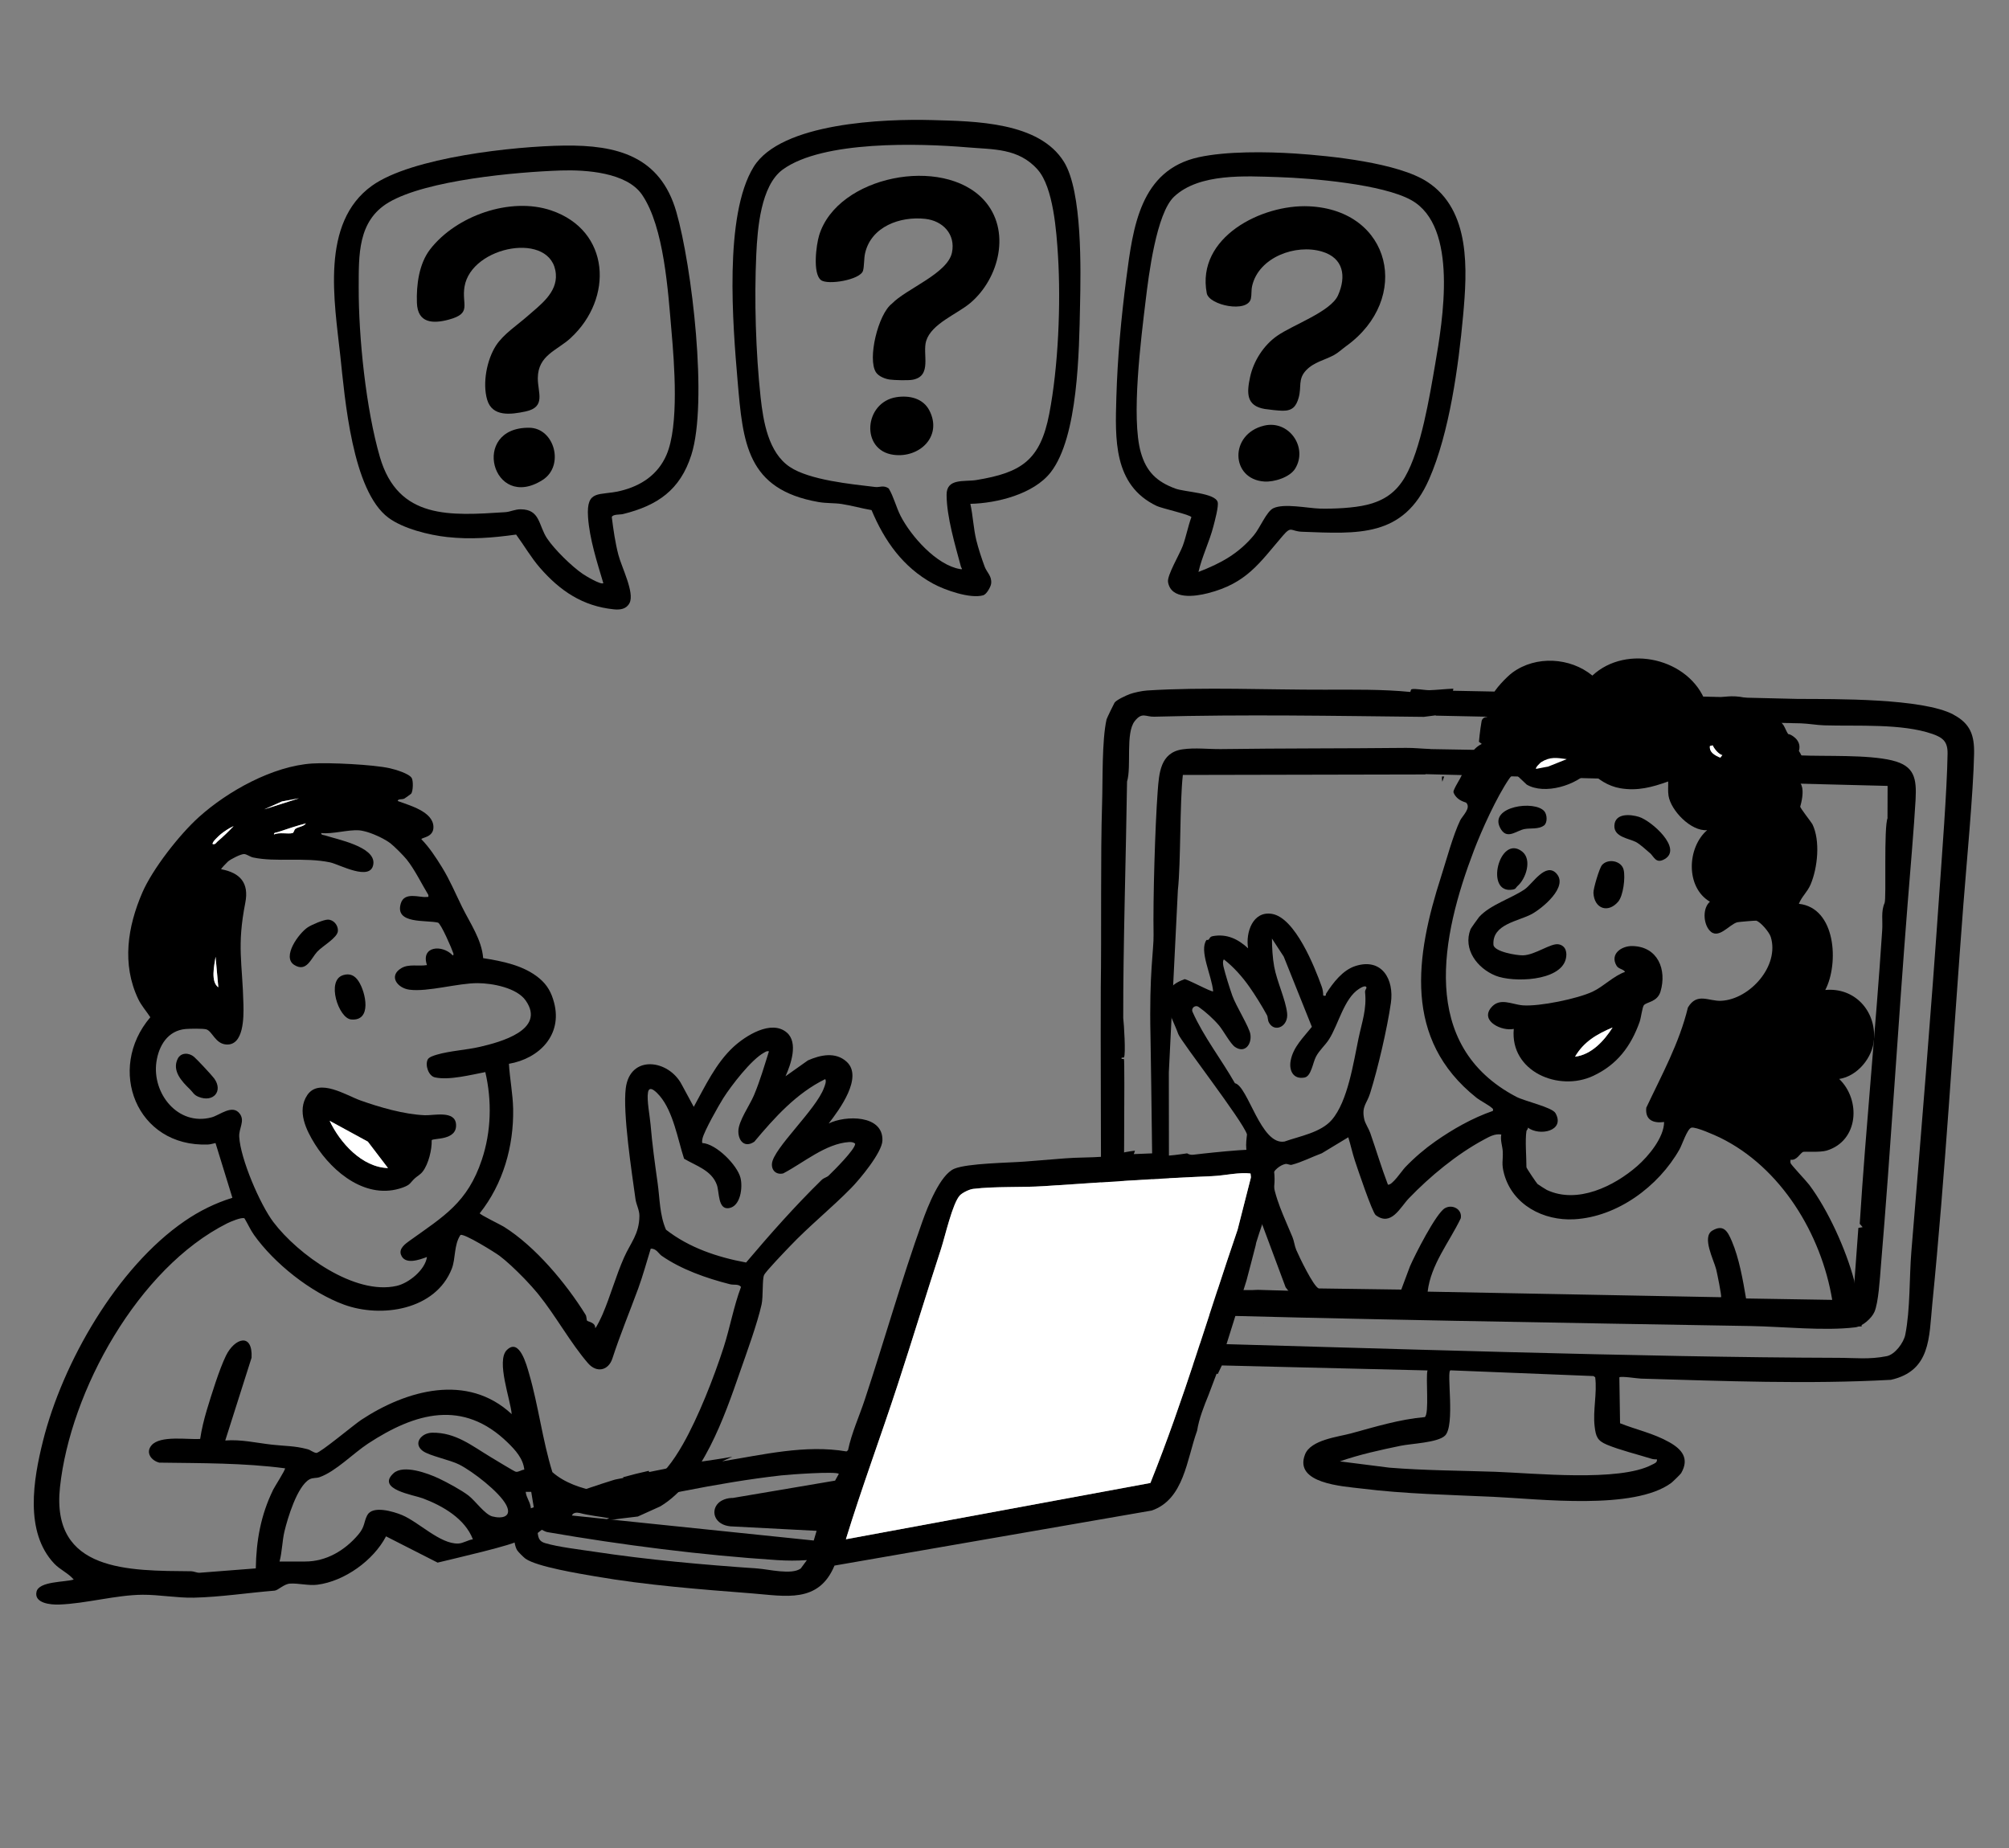 <?xml version="1.0" encoding="UTF-8"?>
<svg id="Layer_1" data-name="Layer 1" xmlns="http://www.w3.org/2000/svg" viewBox="0 0 400 368">
  <rect x="0" y="0" width="400" height="368" fill="#808080" stroke="none"/>
  <defs>
    <style>
      .cls-1 {
        fill: #fff;
      }
    </style>
  </defs>
  <g>
    <path d="M112.31,28.99c10.53-.14,19.15,2.09,22.35,13.2,3.11,10.8,6.32,37.94,2.99,48.4-2.22,6.98-6.73,10.08-13.62,11.78-.58.14-2.06,0-2.22.61.32,2.54.67,5.02,1.31,7.5s3.28,7.57,2.22,9.61c-.62,1.21-1.88,1.38-3.12,1.25-6.21-.63-10.71-3.68-14.71-8.27-1.79-2.06-3.14-4.43-4.75-6.62-4.65.65-9.06,1.01-13.76.49-3.6-.4-8.72-1.66-11.66-3.84-7.22-5.35-8.67-23.75-9.58-32.22-1.17-10.81-4.02-26.51,6.31-33.9,7.91-5.66,28.36-7.86,38.24-7.99ZM120.12,116.11c-1.24-4.15-2.75-8.82-3.04-13.15-.37-5.61,2.24-4.19,6.42-5.2s7.49-3.25,9.19-7.15c2.55-5.87,1.57-18.25,1-24.75-.67-7.72-1.45-20.65-5.86-27.09-3.06-4.46-11.21-4.98-16.14-4.82-8.87.29-26.77,1.91-34.29,6.35-6.24,3.69-5.96,10.58-5.98,16.98-.03,9.91,1.44,24.14,4.21,33.7,3.64,12.54,14.06,11.71,24.98,11.01,1.02-.07,1.91-.58,3.05-.57,3.92,0,3.53,3.21,5.28,5.82,1.48,2.2,4.88,5.54,7.08,7.04.58.4,3.65,2.25,4.11,1.84Z"/>
    <path d="M113.65,67.29c-2.74,2.53-6.52,3.41-6.57,7.99-.03,2.88,1.7,5.78-2.45,6.66-2.89.61-6.63,1.13-7.64-2.36-.95-3.28-.07-7.89,1.74-10.73,1.49-2.32,4.3-4.13,6.29-5.89,2.44-2.16,5.96-4.63,5.65-8.41-.7-8.61-16.8-5.67-18.18,2.52-.61,3.62,1.56,5.3-3.11,6.57-3.21.87-6.23.72-6.37-3.33-.13-3.55.41-7.79,2.63-10.66,5.17-6.69,15.98-10.5,24.1-7.75,11.83,4.01,12.41,17.53,3.91,25.38Z"/>
    <path d="M105.39,85.18c5.03.06,7.05,7.6,2.64,10.4-10.04,6.39-14.49-10.55-2.64-10.4Z"/>
  </g>
  <g>
    <path d="M193.2,100.33c.53,2.39.61,4.88,1.19,7.25.39,1.6,1.08,3.7,1.66,5.26.44,1.18,1.47,1.86,1.29,3.38-.08.66-.92,2.13-1.57,2.32-2.57.75-7.67-1.04-10.02-2.33-5.94-3.25-9.64-8.47-12.22-14.63-1.98-.34-4-.92-5.97-1.22-1.44-.22-2.99-.11-4.6-.39-14.31-2.51-15.04-11.8-16.1-24.1-.95-11.11-2.76-32.98,3.19-42.63,5.45-8.85,26.16-9.59,35.52-9.33,8.55.24,21.35.34,26.28,8.34,3.67,5.96,3.34,21.55,3.19,28.62-.19,8.89-.35,26.12-5.84,33.18-3.38,4.34-10.71,6.17-16.01,6.28ZM206.61,33.77c-3.87-4.31-8.79-3.98-14.04-4.43-9.54-.81-28.75-1.38-36.72,4.42-4.39,3.2-5.03,11.79-5.27,16.87-.42,8.98-.11,19.52.86,28.48.53,4.83,1.54,11,5.8,13.86,3.93,2.64,12.25,3.44,17.05,4.01.87.1,1.62-.44,2.66.29,1,1.66,1.45,3.67,2.36,5.46,2.07,4.04,7.16,9.81,11.84,10.59.69.12.27-.13.18-.46-1.15-4.3-2.84-9.89-2.86-14.33-.01-3.37,3.55-2.55,5.94-2.94,8.94-1.47,12.71-3.91,14.5-13.18,1.81-9.38,2.33-21.96,1.74-31.5-.29-4.72-.92-13.64-4.05-17.13Z"/>
    <path d="M195.87,39.8c5.52,6.01,3.11,15.63-2.67,20.53-2.64,2.23-7.71,4.1-8.79,7.54-.82,2.59,1.29,7.06-2.76,7.76-.85.15-3.61.08-4.52-.05s-2.19-.63-2.72-1.44c-1.73-2.65.42-11.57,3.16-13.66,2.86-2.98,11.1-6,11.97-10.18.76-3.67-1.84-6.34-5.33-6.72-5-.55-10.77,1.54-11.97,6.86-.24,1.05-.16,2.62-.41,3.47-.53,1.82-7.08,2.92-8.39,1.85-1.66-1.34-.93-7-.34-8.92,3.65-11.85,24.63-15.9,32.77-7.04Z"/>
    <path d="M178.47,79.09c2.56-.4,5.33.2,6.59,2.68,2.62,5.15-2.01,9.48-7.14,8.8-6.64-.87-5.9-10.47.56-11.48Z"/>
  </g>
  <g>
    <path d="M284.18,36.21c8.71,5.67,7.95,17.63,7.13,26.65-.91,9.96-2.71,23.33-6.78,32.59-5.11,11.62-14.16,10.85-25.3,10.44-2.31-.09-2.05-1.27-3.85.83-4.68,5.47-7.19,9.44-14.89,11.41-2.51.64-7.34,1.37-7.93-2.23-.22-1.32,2.31-5.53,2.93-7.2.69-1.87,1.03-3.85,1.72-5.71-.15-.49-5.86-1.74-6.91-2.24-8.69-4.14-8.26-13.45-8.03-21.6.23-7.93.96-15.89,1.99-23.76,1.32-10.06,2.71-21.54,14.44-24.09,5.51-1.2,13.4-1.1,19.14-.73,7.13.47,20.51,1.84,26.34,5.64ZM279.75,94.97c3.19-5.5,4.88-15.98,5.99-22.39,1.5-8.73,4.71-27.47-4.77-32.74-5.69-3.16-19.75-4.36-26.43-4.57-6.51-.2-15.75-.83-20.77,3.89-3.55,3.33-5.08,15.78-5.66,20.64-.92,7.6-2.93,23.38-.97,30.28,1.08,3.82,3.15,5.85,6.9,7.22,1.88.69,7.86.85,8.4,2.67.24.81-.58,3.81-.85,4.85-.8,3.09-2.27,6-2.97,9.07,4.45-1.71,7.98-3.63,11.06-7.34,1.2-1.45,2.49-4.68,3.82-5.33,2.12-1.05,6.92,0,9.34.06,2.72.06,6.69-.11,9.33-.76,3.44-.84,5.81-2.49,7.59-5.56Z"/>
    <path d="M268.07,68.89c-.79.57-1.62,1.36-2.47,1.82-1.86,1.01-3.97,1.37-5.55,3.03-1.67,1.76-.87,3.3-1.48,5.45-.49,1.74-1.25,2.63-3.21,2.6-.8-.01-2.75-.22-3.55-.35-3.72-.63-3.59-3.21-2.91-6.37.69-3.19,2.71-6.33,5.38-8.19,3.16-2.21,10.69-4.82,12.13-8.08,1.67-3.77,1.11-7.42-3.19-8.7-5.24-1.57-12.6,1.12-13.91,6.83-.21.93-.08,1.72-.25,2.52-.64,2.95-8.34,1.35-8.79-1.06-2.12-11.16,10.98-17.74,20.35-17.31,16.45.75,20.45,18.41,7.44,27.82Z"/>
    <path d="M257.88,93.31c-1.06,1.73-4.16,2.7-6.12,2.58-6.75-.42-7.05-9.46-.08-11.13,4.95-1.19,8.78,4.33,6.2,8.55Z"/>
  </g>
  <g id="aAbfpB">
    <g>
      <path d="M248.59,250.99c.02.16.02.31-.01.44.02-.13.03-.28.01-.44Z"/>
      <path d="M388.93,142.29c-6.13-3.26-23.52-3.08-30.95-3.11-1.31,0-52.91-1.36-68.69-1.63.03-.14.06-.27.08-.41-1.58.05-3.19.25-4.75.3-.82.03-2.92-.38-3.56-.19-.22.06-.18.55-.3.54-5.41-.54-11.32-.46-16.95-.45-11.36.03-24.23-.56-35.4.16-1.02.06-2.73.44-3.47.72-.72.27-2.64,1.14-3.03,1.71-.12.17-1.55,3.14-1.59,3.32-.95,4.25-.74,12.16-.89,16.81-.33,10.13-.1,26.37-.26,36.58-.07,4.7.09,47.52.12,66.13,0,4.77,3.81,8.65,8.58,8.77l56.35,1.36c-.39,1.44.39,8.65-.54,9.29-5.08.45-9.87,1.94-14.73,3.26-2.5.68-7.96,1.25-9.11,4.17-2.3,5.83,7.6,6.35,11.23,6.8,8.74,1.09,17.54,1.24,26.31,1.65,9.21.43,27.89,2.71,35.35-2.75.27-.2,1.85-1.73,1.99-1.96,1.7-2.93.15-4.76-2.36-6.17-3.18-1.79-6.48-2.45-9.8-3.77l-.14-9.14c.3-.3,3.66.24,4.32.25,16.44.48,33.29,1.14,49.74.24,7.96-1.77,7.59-8.49,8.24-15.02,2.63-26.47,4.16-53.17,6.2-79.68.59-7.7,1.98-22.34,2.13-29.95.07-3.71-.74-6.02-4.11-7.81ZM328.78,290.48c.36.11.74.14,1.12.13.11.66-.55.83-1,1.07-6.51,3.45-23.48,1.67-31.24,1.4-6.96-.24-13.99-.25-21.05-.82l-9.83-1.25c3.9-1.37,8.05-2.27,12.11-3.11,2.13-.44,7.33-.61,8.8-2,2.1-1.98.24-13.04,1.12-13.02l28.46,1.14.34.24c.41,3.16-.49,6.65-.11,9.8.24,2,.53,2.83,2.45,3.63,2.51,1.05,6.14,1.95,8.84,2.79ZM386.11,178.11c-1.63,23.6-3.59,47.38-5.55,71.11-.43,5.22-.2,11.44-1.21,16.56-.31,1.58-2.04,3.95-3.7,4.28-3.53.7-6.21.33-9.64.33-38.37-.09-93.17-1.95-133.97-3.07-4.81-.13-8.63-4.11-8.55-8.93.29-17.45.48-47.18.3-47.46-.09-.13-.53.07-.49-.19-.04-.25.4-.05.49-.19.37-.58,0-6.68-.15-7.84-.04-13.75.57-33.27.76-47.07.92-3.05-.35-9.65,1.53-12.04,1.47-1.87,2.16-.83,3.88-.88,17.94-.49,35.8-.16,53.68.03l2.35-.3s.01.04.02.06h0c1.26.01,71.42,1.49,72.68,1.53,1.54.05,3.24.36,4.7.4,6.55.2,15.43-.41,21.53,1.72,2.11.74,3.04,1.56,3,3.94-.11,7.27-1.16,20.73-1.66,28Z"/>
      <path d="M376.75,151.43c-4.94-1.19-13.18-.78-18.43-1.01-.58-.02-57.27-.95-73.52-1.25,0,0,0-.02,0-.02h0c-1.62-.05-3.28-.24-4.87-.22-12.28.13-24.6.07-36.82.24-2.47.03-5.15-.32-7.68.05-4.43.64-4.66,4.78-4.93,8.36-.52,6.95-.95,21.68-.82,28.52.06,3.06-.9,7.54-.61,20.27.08,3.33.71,52.01.67,55.25.14-.01.29-.03.43-.04,0,0,0,.02,0,.03,35.57,1.09,83.08,1.84,118.46,2.45,6.35.11,14.51,1.01,20.74.26,1.44-.17,3.28-1.79,3.84-3.08.8-1.83,1.09-6.75,1.27-8.97,2.03-24.17,3.43-48.28,5.35-72.45.38-4.73,1.32-15.88,1.57-20.57.22-4.2-.17-6.74-4.64-7.81ZM375.85,162.84c-.83,1.71-.23,16.11-.62,16.98-.75,1.69-.34,3.43-.48,5.46-1.28,19.57-3.23,38.87-4.47,58.42l.58.67-.85.15-1.09,14.8c-.44-.1-1.11-.02-1.83.07h0c-.06.06-.13.11-.2.15-.02.01-.04.02-.05.03-.12.06-.25.11-.41.13-4.66.76-23.69-.65-23.69-.65h-.02c-1.23.22-2.44.31-3.64.29-.07,0-.14,0-.22,0-.1,0-.19,0-.29,0-.13,0-.25,0-.38-.02-.1,0-.2,0-.29-.01-.16-.01-.31-.02-.47-.03-.02,0-.04,0-.06,0-.17-.01-.33-.03-.5-.05-.07,0-.13-.01-.2-.02-.13-.01-.26-.03-.39-.04-.12-.01-.24-.03-.37-.04-.13-.02-.26-.03-.38-.05-.13-.02-.25-.04-.38-.06-.01,0-.03,0-.04,0-.35-.05-.69-.11-1.04-.17-.15-.02-.29-.05-.44-.07-.13-.02-.25-.04-.38-.07l-54.58-1.03-28.24-.83c-2.15.21-12.64-.23-17.64-.29-.04-11.98-.07-42.42-.07-43,0-.17,1.8-36.3,1.8-36.3.61-5.63.35-17.28.99-22.94l48.29-.1h0s0-.04,0-.06l92.03,2.34-.02,6.36Z"/>
      <path class="cls-1" d="M342.71,259.06c.07-.01.15-.03.23-.04-.07.02-.14.03-.21.04h-.02Z"/>
    </g>
  </g>
  <g id="aAbfpB-2" data-name="aAbfpB">
    <g>
      <path d="M234.58,274.38c.02.16.02.31-.01.44.02-.13.03-.28.01-.44Z"/>
      <path d="M120,302.91c2.33-.35,4.66-.67,7-.92l4.47-2.02c8.37-5.02,12.78-17.91,15.86-26.77,1.35-3.88,3.43-9.55,4.3-13.42.35-1.57.11-5.03.5-5.87.36-.78,4.2-4.74,5.1-5.69,3.84-4.05,8.29-7.62,12.21-11.61,1.75-1.77,6.16-7.1,6.25-9.46.21-5.21-7.4-5.08-10.7-3.42,2.1-2.71,6.94-9.22,3.58-12.3-2.21-2.02-5.22-1.37-7.71-.27l-4.46,3.16c1.06-2.35,2.58-6.71.26-8.7-3.1-2.65-8.24.65-10.65,2.88-3.47,3.21-5.63,7.82-7.88,11.91l-2.38-4.4c-2.6-5.05-10.33-6.08-11.16.72-.61,4.99,1.19,16.62,1.94,22.07.14,1.04.79,2.18.78,3.32-.04,3.66-1.74,5.31-3.06,8.29-1.63,3.67-2.69,7.62-4.25,11.26-.15.36-1.32,2.91-1.51,2.77.11-1.09-1.43-1.24-1.6-1.45-.14-.17-.06-.8-.31-1.2-3.88-6.25-10.02-13.61-16.27-17.51-.63-.4-4.79-2.4-4.79-2.68,4.64-5.83,6.78-13.34,6.65-20.78-.06-2.99-.67-6-.84-8.98,6.03-1.04,10.69-5.74,8.99-12.18-.53-2.01-1.33-3.49-2.92-4.83-3.08-2.58-7.32-3.42-11.2-4.03-.28-3.68-2.59-6.93-4.2-10.2-1.33-2.7-2.41-5.32-4-7.9-1.19-1.93-2.53-3.98-4.1-5.58,0-.37,2.43-.33,2.4-2.44-.05-3.08-4.77-4.29-7.11-5.17.02-.49.84-.25,1.31-.48.17-.09,1.31-.91,1.37-.98.39-.55.43-2.56.11-3.11-.53-.91-3.29-1.71-4.35-1.95-3.23-.74-12.09-1.17-15.47-.95-7.82.5-16.81,5.49-22.55,10.66-3.9,3.51-9.24,10.35-11.27,15.04-2.93,6.77-4.12,14.23-.84,21.16.63,1.34,1.63,2.44,2.43,3.67-8.8,10.3-2.77,25.9,11.49,25.34.53-.02.99-.2,1.49-.29l3.36,10.9c-3.43,1.07-6.56,2.61-9.52,4.65-13.43,9.22-24.3,28.17-28.2,43.81-1.9,7.6-3.72,18.07,2.25,24.39,1.17,1.23,2.78,1.88,3.88,3.17-1.74.55-6.93.31-7.41,2.43-.53,2.33,2.92,2.61,4.5,2.55,5.36-.19,11.32-1.91,16.61-1.95,3.18-.03,6.99.66,10.23.58,5.27-.12,10.86-.98,16.07-1.4.69-.06,1.85-1.33,3.06-1.4,1.67-.11,3.71.45,5.46.22,5.4-.7,11.15-4.83,13.66-9.63l10.27,5.23c2.98-.73,15.62-3.62,16.17-4.43.2-.29.45-.55.72-.77l-1.3.25c.31-.54,1.03-.51,1.54-1.09,1-1.12,1.68-3.59,1.4-5.09-.24-1.22-.87-1.81-.99-2.96h1.1s1.25,7.6,1.25,7.6c.12-.03.25-.06.37-.09,1.55-.36,3.14-.71,4.72-.94l-1.06-3.39c.22-.24.27-.39.63-.37.44.02,2.7,1.13,3.62,1.37,1.95.52,4.01.72,5.99,1.07M129.02,217.51c.28-1.54,1.76.05,2.33.71,2.7,3.17,3.59,8.64,4.85,12.52,2.41,1.43,5.46,2.29,6.52,5.18.53,1.43.18,5.02,2.42,4.66,2.34-.38,2.77-4.19,2.29-6.05-.65-2.53-4.82-6.76-7.61-6.92-.06-.3-.02-.6.05-.89.33-1.48,3.2-6.54,4.14-8.04,1.61-2.53,5.56-7.67,8.11-9.06.33-.18.53-.37.98-.27-.92,2.92-1.8,5.95-2.99,8.77-.84,1.99-3.1,5.14-3.1,7.15,0,2,1.31,3.35,3.18,2.08,4.03-4.81,8.38-9.66,14.11-12.46.3.42-.07,1.27-.23,1.71-1.55,4.34-10.1,12.08-10.37,15.11-.12,1.37.87,2.27,2.23,1.96,4.02-2.09,8.48-5.97,13.16-6.25.36-.02.96.04,1.18.36-.05,1.16-4.26,5.33-5.29,6.33-.34.33-.94.43-1.37.84-5.31,5.19-10.28,10.81-15.06,16.46-5.71-1.06-11.34-2.94-15.95-6.54-1.29-2.98-1.22-6.18-1.67-9.33-.54-3.85-1.08-7.74-1.4-11.61-.14-1.68-.79-4.91-.51-6.4ZM56.15,159.59l3.38-.63-6.92,2.21,3.54-1.58ZM60.91,163.95c-.38.65-1.46.66-2.09,1.1-.27.19-.29.77-.59.84-.92.23-2.58-.21-3.68.27-.07-.4.48-.37.77-.47,1.84-.62,3.72-1.24,5.59-1.74ZM43.89,166.17c.67-.57,1.8-1.31,2.62-1.66-.98,1.04-2.09,2.12-3.18,3.04-.31.26-.45.67-.97.55-.32-.3,1.28-1.72,1.53-1.93ZM43.47,196.61c-1.58-1.14-.8-4.38-.55-6.09l.55,6.09ZM42.11,222.51c-6.7,1.78-11.86-4.79-10.97-11.03.47-3.26,2.27-6.26,5.82-6.57.8-.07,3.46-.12,4.11.07,1.2.36,1.78,2.83,3.93,3.01,3.55.3,3.53-5.43,3.47-7.92-.2-8.43-1.34-11.57.37-20.3.77-3.95-1.01-5.96-4.81-6.68-.07-.1,1.17-1.36,1.37-1.54.55-.47,2.51-1.48,3.19-1.48.5,0,1.19.55,1.79.68,4.58.98,10.24-.1,15.35.98,1.81.38,8.18,3.94,8.61.29.4-3.44-7.29-4.88-9.61-5.66-.29-.1-.84-.06-.77-.47,2.37.24,5.29-.71,7.57-.54.22.02.45.05.7.11.13.03.25.06.39.09.13.03.27.07.41.11.14.04.28.09.42.13s.28.1.43.15c.36.13.73.28,1.08.44.14.06.29.13.43.19l.21.1c.21.1.41.2.61.31.26.14.51.28.74.42.12.07.22.14.33.21.16.1.3.2.43.3.75.57,2.65,2.48,3.26,3.24,1.63,2.05,2.95,4.81,4.31,7.05.07.54-.01.38-.42.42-1.33.14-4.34-1.11-5.06,1.29-1.25,4.18,5.04,3.24,7.42,3.82.63.3,2.74,5.17,3.04,6.1.04.14.07.45-.13.41-2.08-2.21-6.41-1.85-5.12,1.94-1.7.29-3.59-.28-5.08.6-2.64,1.55-.83,3.98,1.58,4.3,3.67.49,9.66-1.32,13.61-1.3,2.92.01,7.78.92,9.55,3.46,4.09,5.86-5.13,8.29-9.07,9.21-2.79.65-5.97.79-8.66,1.58-.53.16-1.55.46-1.79.97-.54,1.13.17,3.26,1.44,3.54,2.82.63,7.22-.52,10.04-1.05,1.33,5.73,1.18,11.84-.69,17.44-2.85,8.56-7.57,11.26-14.34,16.11-.84.6-2.22,1.56-1.77,2.8.75,2.1,3.65,1.04,5.18.47-.37,2.57-3.59,5.19-6.02,5.75-8.38,1.93-19.7-6.29-24.55-12.69-2.67-3.52-6.58-12.64-6.81-17.01-.09-1.68,1.17-3.12.13-4.55-1.46-2.02-4.01.27-5.65.7ZM54.34,296.76c-2.42,4.97-3.32,10.03-3.41,15.56l-11.2.87c-.57.02-1.1-.29-1.66-.3-12.31-.12-27.93.21-26.13-16.72,2.05-19.2,15.59-43.66,33.27-52.55.63-.32,2.95-1.31,3.47-1,.62,1.03,1.18,2.28,1.87,3.26,4.05,5.72,11.33,11.49,17.92,13.91,7.47,2.74,18.26,1.08,21.48-7.14.8-2.05.4-4.75,1.73-6.72.67-.39,6.85,3.45,7.8,4.16,1.36,1.02,3.21,2.76,4.87,4.47.17.18.35.36.51.54.34.36.67.71.97,1.05.39.43.74.84,1.06,1.22.13.15.25.3.36.44,3.35,4.14,6.41,9.73,9.85,13.68,1.7,1.95,4.04,1.45,4.83-.97,1.54-4.74,3.42-9.25,5.15-13.96.94-2.58,1.67-5.28,2.48-7.9,1.09-.09,1.6,1,2.15,1.39,3.9,2.73,8.99,4.51,13.61,5.68.81.21,1.71-.11,2.22.54-1.47,3.9-2.19,8.09-3.46,12.03-1.94,6.01-5.05,13.93-8.11,19.3-3.95,6.94-8.37,11.1-16.99,9.42-3.2-.63-6.53-1.69-9-3.87-1.98-6.39-2.77-13.19-4.63-19.59-.48-1.63-1.91-7.26-4.45-4.71-2.15,2.16.76,9.89.98,12.75-8.82-8.21-20.94-4.81-29.98,1.16-1.39.92-8.15,6.57-8.91,6.57-.65-.09-1.12-.57-1.74-.74-2.67-.71-4.51-.61-7.12-.91-3.11-.35-6.12-1.08-9.28-.83l5.24-16.49c.24-5.06-3.38-3.92-5.1-.4-1.34,2.75-2.9,7.81-3.82,10.85-.56,1.86-1.03,3.82-1.32,5.74-2.49.15-7.96-.76-9.68,1.26-1.25,1.47-.04,3.04,1.54,3.45,8.36.12,16.74.04,25.04,1.13.15.21-2.14,3.78-2.42,4.36ZM73.13,301.71c-.74,1.42-.43,2.27-1.79,3.88-2.72,3.21-6.43,5.36-10.56,5.36h-5.12c.5-1.86.54-4.17.97-5.97.64-2.69,2.54-8.99,4.97-10.38.68-.39,1.35-.2,2.04-.45,3.22-1.14,6.67-4.73,9.65-6.69,9.45-6.19,18.91-8.83,27.79-.2,1.53,1.49,3.09,3.2,3.31,5.4-.58.02-1.11.51-1.69.42-.29-.05-4.35-2.54-5.04-2.95-3.7-2.21-6.92-4.91-11.63-4.83-.09,0-.19,0-.28.02-.09,0-.18.02-.27.04-.09.02-.17.03-.26.06-.43.11-.81.3-1.12.55-.96.75-1.22,2,.09,2.97,1.31.97,5.43,1.77,7.26,2.71,2.67,1.36,8.01,5.46,9.36,8.08,1.18,2.31-.82,2.76-2.79,2.24-1.49-.4-3.38-3.1-4.72-4.14-1.39-1.08-4.33-2.67-5.97-3.44-2.14-1-7-2.81-8.97-1.02-3.52,3.21,3.96,4.3,5.82,5,3.96,1.49,8.4,4.04,9.97,8.16-.96.12-1.95.81-2.92.84-3.61.12-7.84-4.28-11.21-5.68-1.67-.69-5.85-1.96-6.88.03Z"/>
      <path class="cls-1" d="M43.47,196.61c-1.58-1.14-.8-4.38-.55-6.09l.55,6.09Z"/>
      <path class="cls-1" d="M60.91,163.95c-.39.65-1.46.66-2.09,1.1-.27.19-.29.77-.59.85-.92.23-2.58-.21-3.68.27-.07-.4.48-.37.77-.47,1.84-.62,3.72-1.24,5.59-1.74Z"/>
      <polygon class="cls-1" points="59.53 158.97 52.61 161.17 56.15 159.59 59.53 158.97"/>
      <path class="cls-1" d="M46.52,164.5c-.98,1.04-2.09,2.12-3.18,3.04-.31.26-.45.67-.97.55-.31-.3,1.28-1.72,1.53-1.93.67-.57,1.8-1.31,2.62-1.66Z"/>
      <path d="M82.6,234.64c-1,.92-.8,1.26-2.44,1.85-7.1,2.54-13.86-2.95-17.43-8.61-1.75-2.79-3.67-6.66-1.55-9.81,2.34-3.48,7.78.07,10.57,1.06,3.86,1.37,8.65,2.77,12.83,2.95,1.74.08,6.03-1.03,6.22,1.82.22,3.29-4.55,2.68-4.85,3.16.06,1.87-.63,4.73-1.79,6.24-.48.62-1.06.88-1.56,1.34ZM77.25,232.6l-4.01-5.26-7.61-4.15c2.06,4.37,6.44,9.25,11.62,9.41Z"/>
      <path d="M65.26,183.13c1.16-.01,2.09,1.12,2.02,2.26-.09,1.37-3.09,2.99-4.15,4.16-1.21,1.33-2.11,4.12-4.53,2.61-2.56-1.6.91-6.34,2.68-7.5.77-.51,3.12-1.52,3.98-1.53Z"/>
      <path d="M37.83,216.93c-1.61-1.55-3.65-3.7-2.44-6.11.64-1.27,2.25-1.22,3.25-.36.59.5,3.56,3.68,4.01,4.3,1.83,2.55-.2,4.84-3.11,3.66-.98-.39-1.11-.91-1.7-1.48Z"/>
      <path d="M68.31,194.18c1.39-.42,2.35.09,3.09,1.23,1.42,2.18,2.72,7.99-1.49,7.6-2.5-.23-5-7.8-1.6-8.82Z"/>
      <path class="cls-1" d="M77.25,232.6c-5.18-.15-9.56-5.04-11.62-9.41l7.61,4.15,4.01,5.26Z"/>
    </g>
  </g>
  <g id="aAbfpB-3" data-name="aAbfpB">
    <g>
      <path d="M251.56,263.3c.02.16.02.31-.01.44.02-.13.03-.28.01-.44Z"/>
      <path d="M251.29,229.05c-1.11-.59-13.3.84-13.67.89-.4.06-.9-.02-1.26-.27-1.66.24-3.32.49-4.99.51-.51,0-.87-.22-1.09-.54l-4.55.18c.07-.14.16-.37.24-.68-1.26.15-2.51.37-3.73.73-.14.13-.29.19-.52.23-.12.02-.24.04-.37.05-.23.08-.46.16-.68.25-.42.17-.79.11-1.06-.06-2.49.19-5.22.13-7.59.33-2.65.22-5.35.44-7.97.64-3.28.25-11.38.33-14.03,1.42-2.84,1.17-5.34,7.62-6.37,10.51-4.15,11.6-7.56,23.64-11.43,35.36-1.12,3.41-2.64,6.67-3.38,10.19l-.3.24c-8.24-1.4-16.6.66-24.76,1.97l2.03-.91c-2.36.42-4.71.75-6.99,1.08-.23.03-.45.07-.68.1.04,0,.07.01.11.02l-9,1.84-.08-.24c-1.7.38-3.4.79-5.09,1.27l.03.15-1.59.31c-.15.05-.3.09-.45.13-6.39,1.97-12.61,4.42-18.98,6.45-1.01,1.67-1.06,6-.12,7.51.2.33,1.31,1.43,1.65,1.67,2.25,1.61,10.77,2.99,13.91,3.53,10.15,1.76,20.94,2.59,31.21,3.39,6.64.52,13.26,2.05,16.41-5.54l63.16-10.96c6.43-2.22,6.96-10.13,9.04-15.9.39-2.46,1.38-4.91,2.27-7.1l1.61-4.26c.08.03.15.05.23.08.73-1.57,1.49-3.13,2.24-4.69-.32.05-.64.11-.95.19l4.43-14.12s1.76-6.66,1.82-6.97c.04-.19.08-.37.11-.56.12-.58,3.29-9.85,3.32-9.84.03,0,.06.02.09.04.01,0,1.34-6.77-2.22-8.65ZM159.43,312.34c-1.82,1.33-6.41.15-8.6,0-10.91-.76-21.84-1.72-32.63-3.36-2.79-.42-7.08-.92-9.66-1.69-1.1-.33-1.35-.92-1.48-2.02l.81-.64c.4.18.75.41,1.19.48,14.91,2.57,30.54,4.57,45.65,5.56,2,.13,3.96.14,5.95,0l-1.23,1.67ZM166.29,294.84l-20.36,3.45c-.08,0-.15,0-.23,0-.15.01-.29.02-.43.04-.07.01-.14.02-.21.03-.13.02-.26.05-.39.08-.31.08-.6.19-.85.32-.1.05-.2.11-.29.16-1.59,1.02-1.71,2.98-.38,4.14.07.07.16.13.24.19.13.09.27.17.42.25.1.05.2.1.31.14.11.04.22.08.34.12.3.09.62.15.98.19.14.01.29.02.44.02l16.71.87-.57,1.93-48.15-4.98c.37-.88,1.52-.44,2.29-.61,12.65-2.82,26.63-5.95,39.41-7.38,1.62-.18,10.81-.84,11.45-.31l-.74,1.33ZM246.42,244.85c-5.77,16.83-10.73,33.94-17.37,50.46l-60.63,11.21c3.18-10.35,6.96-20.5,10.32-30.79,2.96-9.06,5.69-18.07,8.63-27.08.78-2.37,2.29-9.12,3.76-10.63.52-.53,1.86-1.18,2.61-1.27,4.51-.54,9.53-.25,14.12-.55,6.98-.46,13.96-.94,20.94-1.35,3.49-.2,6.98-.39,10.47-.55.7-.03,1.4-.06,2.09-.09.4-.02.8-.05,1.2-.09.4-.04.8-.09,1.2-.14.27-.03.53-.07.8-.1,1.57-.2,3.13-.38,4.69-.17l-2.84,11.14Z"/>
      <path class="cls-1" d="M249.26,233.71l-2.84,11.14c-5.77,16.83-10.73,33.94-17.37,50.46l-60.63,11.21c3.18-10.35,6.96-20.5,10.32-30.79,2.96-9.06,5.69-18.07,8.64-27.08.77-2.37,2.29-9.12,3.76-10.63.52-.53,1.86-1.18,2.6-1.27,4.51-.54,9.53-.25,14.12-.55,11.17-.73,22.33-1.53,33.5-1.99,2.63-.11,5.27-.85,7.89-.5Z"/>
    </g>
  </g>
  <g id="aAbfpB-4" data-name="aAbfpB">
    <g>
      <path d="M287.1,154.61c-.02.35,0,.71.07,1.06.07-.2.14-.4.21-.59.05-.15.11-.3.16-.44-.15,0-.3-.02-.44-.02Z"/>
      <path d="M369.9,258.83c-.09-.06-.18-.13-.25-.22-.11-.15-.32-3.04-.49-3.68-1.62-6.11-5.2-14.02-8.95-19.01-.53-.71-3.66-4.02-3.71-4.32-.04-.22-.03-.45.01-.67,1.21.25,1.89-1.29,2.49-1.55.26-.11,3.39.14,4.7-.26,6.39-1.95,6.83-10.1,2.49-14.26,3.64-.56,6.68-4.26,6.93-7.88.4-5.71-3.87-10.39-9.7-9.84,2.74-5.24,2.14-16.36-5.26-17.16.6-1.5,1.68-2.31,2.35-3.88,1.39-3.31,1.95-8.66.35-11.97-.18-.36-2.59-3.4-2.42-3.53h0c1.06-3.79-.04-4.66-.05-4.78-.02,0,0-.04.04-.1,1.1-1.83,1.01-4.14-.12-5.95l-.15-.23s0,0,.01,0c.69-2.36-1.96-3.39-1.95-3.33-.25.25-.84-1.42-1.11-1.79-.54-.74-1.81-2.17-2.48-2.78-3.57-3.27-8.65-3.83-13.02-1.79-3.23-8.74-15.76-11.66-22.56-5.32-4.41-3.62-11.23-4.03-15.9-.61-1.15.84-3.67,3.45-4.1,4.76-.25.74-.34,3.88-1.04,4.11h0c-.5-.01-.93.34-1.02.83-.32,1.77-.53,4.09-.53,4.09l.57.43c-1.99.96-2.92,3.09-3.59,5.16-.25.79-.6,1.55-1.04,2.26-.35.58-.76,1.35-.95,1.84-.08.21-.07.37-.01.5.35.85,1.13,1.45,1.99,1.76l.48.17c1.06,1.05-.74,2.64-1.18,3.53-1.43,2.97-2.74,7.88-3.79,11.16-5.13,15.9-7.59,32.42,7,44.05.86.68,2.4,1.43,3.13,2.08.25.22.23.21.17.57-4.08,1.41-7.98,3.63-11.5,6.1-2.01,1.41-4.1,3.18-5.95,5.11-.67.7-2.63,3.69-3.45,3.47-1.3-3.4-2.33-6.89-3.53-10.32-.29-.83-1.01-1.88-1.18-2.69-.57-2.6.5-3.05,1.17-5.2,1.55-4.94,3.39-12.84,4.13-17.96.68-4.74-1.81-9.03-7.04-7.37-2.55.81-4.45,3.31-5.85,5.49-.14.23.15.57-.58.4-.01-.6-.09-1.22-.3-1.78-1.41-3.94-5.29-13.69-9.88-14.48-3.86-.66-5.3,3.73-4.78,6.85-1.99-1.84-4.21-2.92-7-2.43-.94.17-.48.86-1.28.77-1.52,2.12,1.04,7.07,1.32,10.2.02.42-5.77-2.77-5.76-2.36-6.11,2.18-2.59,6.93-1.18,10.9.5,1.41,12.86,17.32,13.68,19.97.04.12-.74,4.14.74,4.34l-.03,1.86c-.46,1.34,1.74,10.18,1.74,10.18l5.24,14.07c.37.44.72.93,1.06,1.46.74,1.17,1.39,2.41,1.92,3.69,31.83.91,63.53,1.57,95.22,2.12,4.99.09,11.09.66,16.5.53-.18-1.78-.43-3.55-.77-5.31ZM340.45,148.55l.55-.13c.33.72,1.17,1.78,1.94,1.94l-.41.53c-1.02-.39-2.25-1.08-2.08-2.33ZM306.85,151.78c1.79-1.12,3.1-.87,5.09-.6l-3.65,1.46-2.43.47c-.26-.22.9-1.28,1-1.34ZM293.45,169.39c1.6-4.19,4.53-10.64,7.02-14.3.3-.44.7-.78,1.09-1.13l2.42,2.28c3.55,2.09,9.9.15,12.52-2.84,1.55,1.79,3.71,3.16,6.12,3.57,3.41.58,6.33-.21,9.52-1.35.03.94-.08,1.9.07,2.84.46,2.93,4.47,7.13,7.69,6.85-4.01,3.47-4.32,11.38.55,14.25-1.48,1.3-1.31,4.26-.12,5.67,1.74,2.08,3.97-1.18,5.59-1.58.29-.07,3.57-.35,3.75-.31.86.23,2.59,2.27,2.89,3.22,1.8,5.78-4.16,12.43-9.83,12.73-2.54.14-4.82-1.74-6.66,1.34-1.72,7.11-5.2,13.39-8.29,19.96-.25,2.44,1.38,3.13,3.55,2.84-.02,3.09-3.09,6.79-5.35,8.77-4.61,4.02-11.91,7.62-18,4.76-.19-.09-1.76-1.09-1.86-1.19-.19-.19-2.2-3.14-2.2-3.34,0-2.06-.29-5.32,0-7.2.02-.15.36-.4.28-.69,2.34,1.77,7.5.67,5.5-2.88-.67-1.18-6.09-2.35-7.82-3.26-19.47-10.24-14.91-32.02-8.42-49.03ZM245.88,215.71c-2.71-4.77-6.2-9.2-8.44-14.21-.34-.75.53-1.46,1.2-.99,0,0,0,0,.01,0,1.39.97,2.96,2.39,4.06,3.69.87,1.03,2.26,3.66,3.19,4.29,1.94,1.32,3.35-.5,3.06-2.51-.21-1.45-2.9-5.7-3.61-7.74-.52-1.48-1.4-4.26-1.74-5.73-.09-.38-.21-1.16.07-1.46,1.92,1.48,3.67,3.46,5.07,5.45,1.14,1.61,2.56,3.91,3.5,5.64.23.42.11.97.42,1.52,1.13,2.04,3.9.75,3.6-1.92-.31-2.74-2.04-6.29-2.58-9.28-.32-1.75-.43-3.76-.44-5.56l2.35,3.6,5.6,13.98c-1.65,2.08-3.74,4.01-4.23,6.77-.35,1.97.55,3.75,2.78,3.32,1.32-.26,1.63-2.92,2.25-4.12.69-1.33,1.83-2.26,2.61-3.48,1.89-2.96,2.99-8.16,5.99-10.06.31-.2,1.43-.89,1.47-.19,0,.09-.31.47-.28.83.35,3.43-.6,5.9-1.3,9.22-1.01,4.78-2.12,12.54-5.34,16.25-2.19,2.52-6.36,3.22-9.4,4.3-4.72.8-7.24-10.99-9.85-11.61ZM347.65,258.59c-.62-3.65-1.38-8.03-2.83-11.42-.84-1.97-1.64-3.44-3.88-2.12-2.15,1.27.27,5.79.76,7.73.18.71,1.12,5.3.97,5.54l-58.42-1.11c.64-5.43,4.29-9.8,6.59-14.6.36-1.78-1.65-2.88-3.15-2.02-1.78,1.02-6,9.36-6.96,11.58l-1.73,4.63-16.44-.23c-1.07-.41-3.9-6.34-4.47-7.67-.35-.83-.42-1.75-.76-2.57-1.63-3.98-3.62-7.81-4.05-12.18.23-1.08,1.64-2.17,2.65-2.36.43-.08.88.26,1.25.16,2.02-.52,4.05-1.58,6.01-2.3l5.26-3.18c.46,1.48.83,3.2,1.31,4.64.51,1.55,3.46,10.34,4.16,10.87,3.08,2.31,4.85-1.54,6.57-3.33,4.2-4.38,9.55-8.8,14.9-11.68,1.1-.59,2.21-1.26,3.52-1.05-.23,1.19.26,2.36.3,3.46.07,1.78-.31,2.32.27,4.41,1.69,6.14,7.82,9.35,13.96,9.01,8.55-.47,16.77-6.52,20.96-13.93.52-.91,1.52-4.07,2.36-4.31.85-.23,4.66,1.48,5.68,1.97,12.15,5.92,20.19,19.23,22.36,32.32l-17.16-.28Z"/>
      <path class="cls-1" d="M311.93,151.18l-3.65,1.46-2.43.47c-.26-.22.9-1.28,1-1.34,1.79-1.12,3.1-.88,5.09-.6Z"/>
      <path class="cls-1" d="M341,148.42c.33.72,1.17,1.78,1.94,1.94l-.41.53c-1.02-.39-2.25-1.08-2.08-2.33l.55-.13Z"/>
      <path d="M301.41,204.89c-2.33.51-6.68-1.5-4.58-4.17,1.74-2.2,4.15-.69,6.38-.52,3.31.25,10.9-1.32,13.89-2.73,2.15-1.01,4.18-3.14,6.45-3.93-.3-.57-1.28-.55-1.68-1.22-1.4-2.36.99-3.98,3.16-3.93,5.05.11,6.87,4.68,5.59,9.04-.63,2.15-2.82,2.07-3.33,2.76-.31.42-.56,2.54-.84,3.32-1.74,4.86-4.47,8.49-9.21,10.72-6.91,3.26-16.63-.88-15.84-9.33ZM321.07,204.61c-3.11,1.29-5.75,2.84-7.47,5.81,3.26-.39,5.8-3.16,7.47-5.81Z"/>
      <path d="M309.91,173.97c2.39,2.63-2.84,6.91-4.93,8.05-2.7,1.46-7.89,1.99-7.63,6.1.09,1.4,4.65,2.15,5.87,2.12,2.43-.05,5.57-2.5,7.13-2.19,1.45.29,1.72,1.69,1.4,2.95-1.15,4.45-10.54,4.68-13.98,3.29-3.63-1.47-6.54-5.25-4.98-9.25.08-.2,1.52-2.22,1.71-2.44,2.22-2.46,6.49-3.71,9.13-5.55,1.49-1.04,4.14-5.45,6.29-3.08Z"/>
      <path d="M328.45,169.83c-.67-.59-1.99-1.77-2.7-2.14-1.39-.74-4.45-.98-4.32-3.31.14-2.51,3.21-2.24,4.91-1.71,2.48.78,8.73,6.32,5.09,8.41-1.75,1.01-2.1-.5-2.97-1.26Z"/>
      <path d="M318.93,172.3c1.19-1.43,3.91-.91,4.34.9.37,1.54-.06,5.15-1.09,6.36-2.02,2.36-4.76,1.39-4.92-1.75-.04-.85,1.18-4.92,1.68-5.51Z"/>
      <path d="M307.41,164.38c-1.05.8-2.71.49-3.86.71-1.72.32-3.56,2.29-4.87-.24-2.22-4.28,6.94-5.58,8.82-3.28.54.66.65,2.25-.09,2.82Z"/>
      <path d="M302.09,176.5c-.3.25-.21.52-.87.64-5.73,1.06-2.7-11.17,1.86-7.56,2,1.59.76,5.45-1,6.92Z"/>
      <path class="cls-1" d="M321.07,204.61c-1.68,2.65-4.21,5.42-7.47,5.81,1.73-2.97,4.37-4.51,7.47-5.81Z"/>
    </g>
  </g>
</svg>